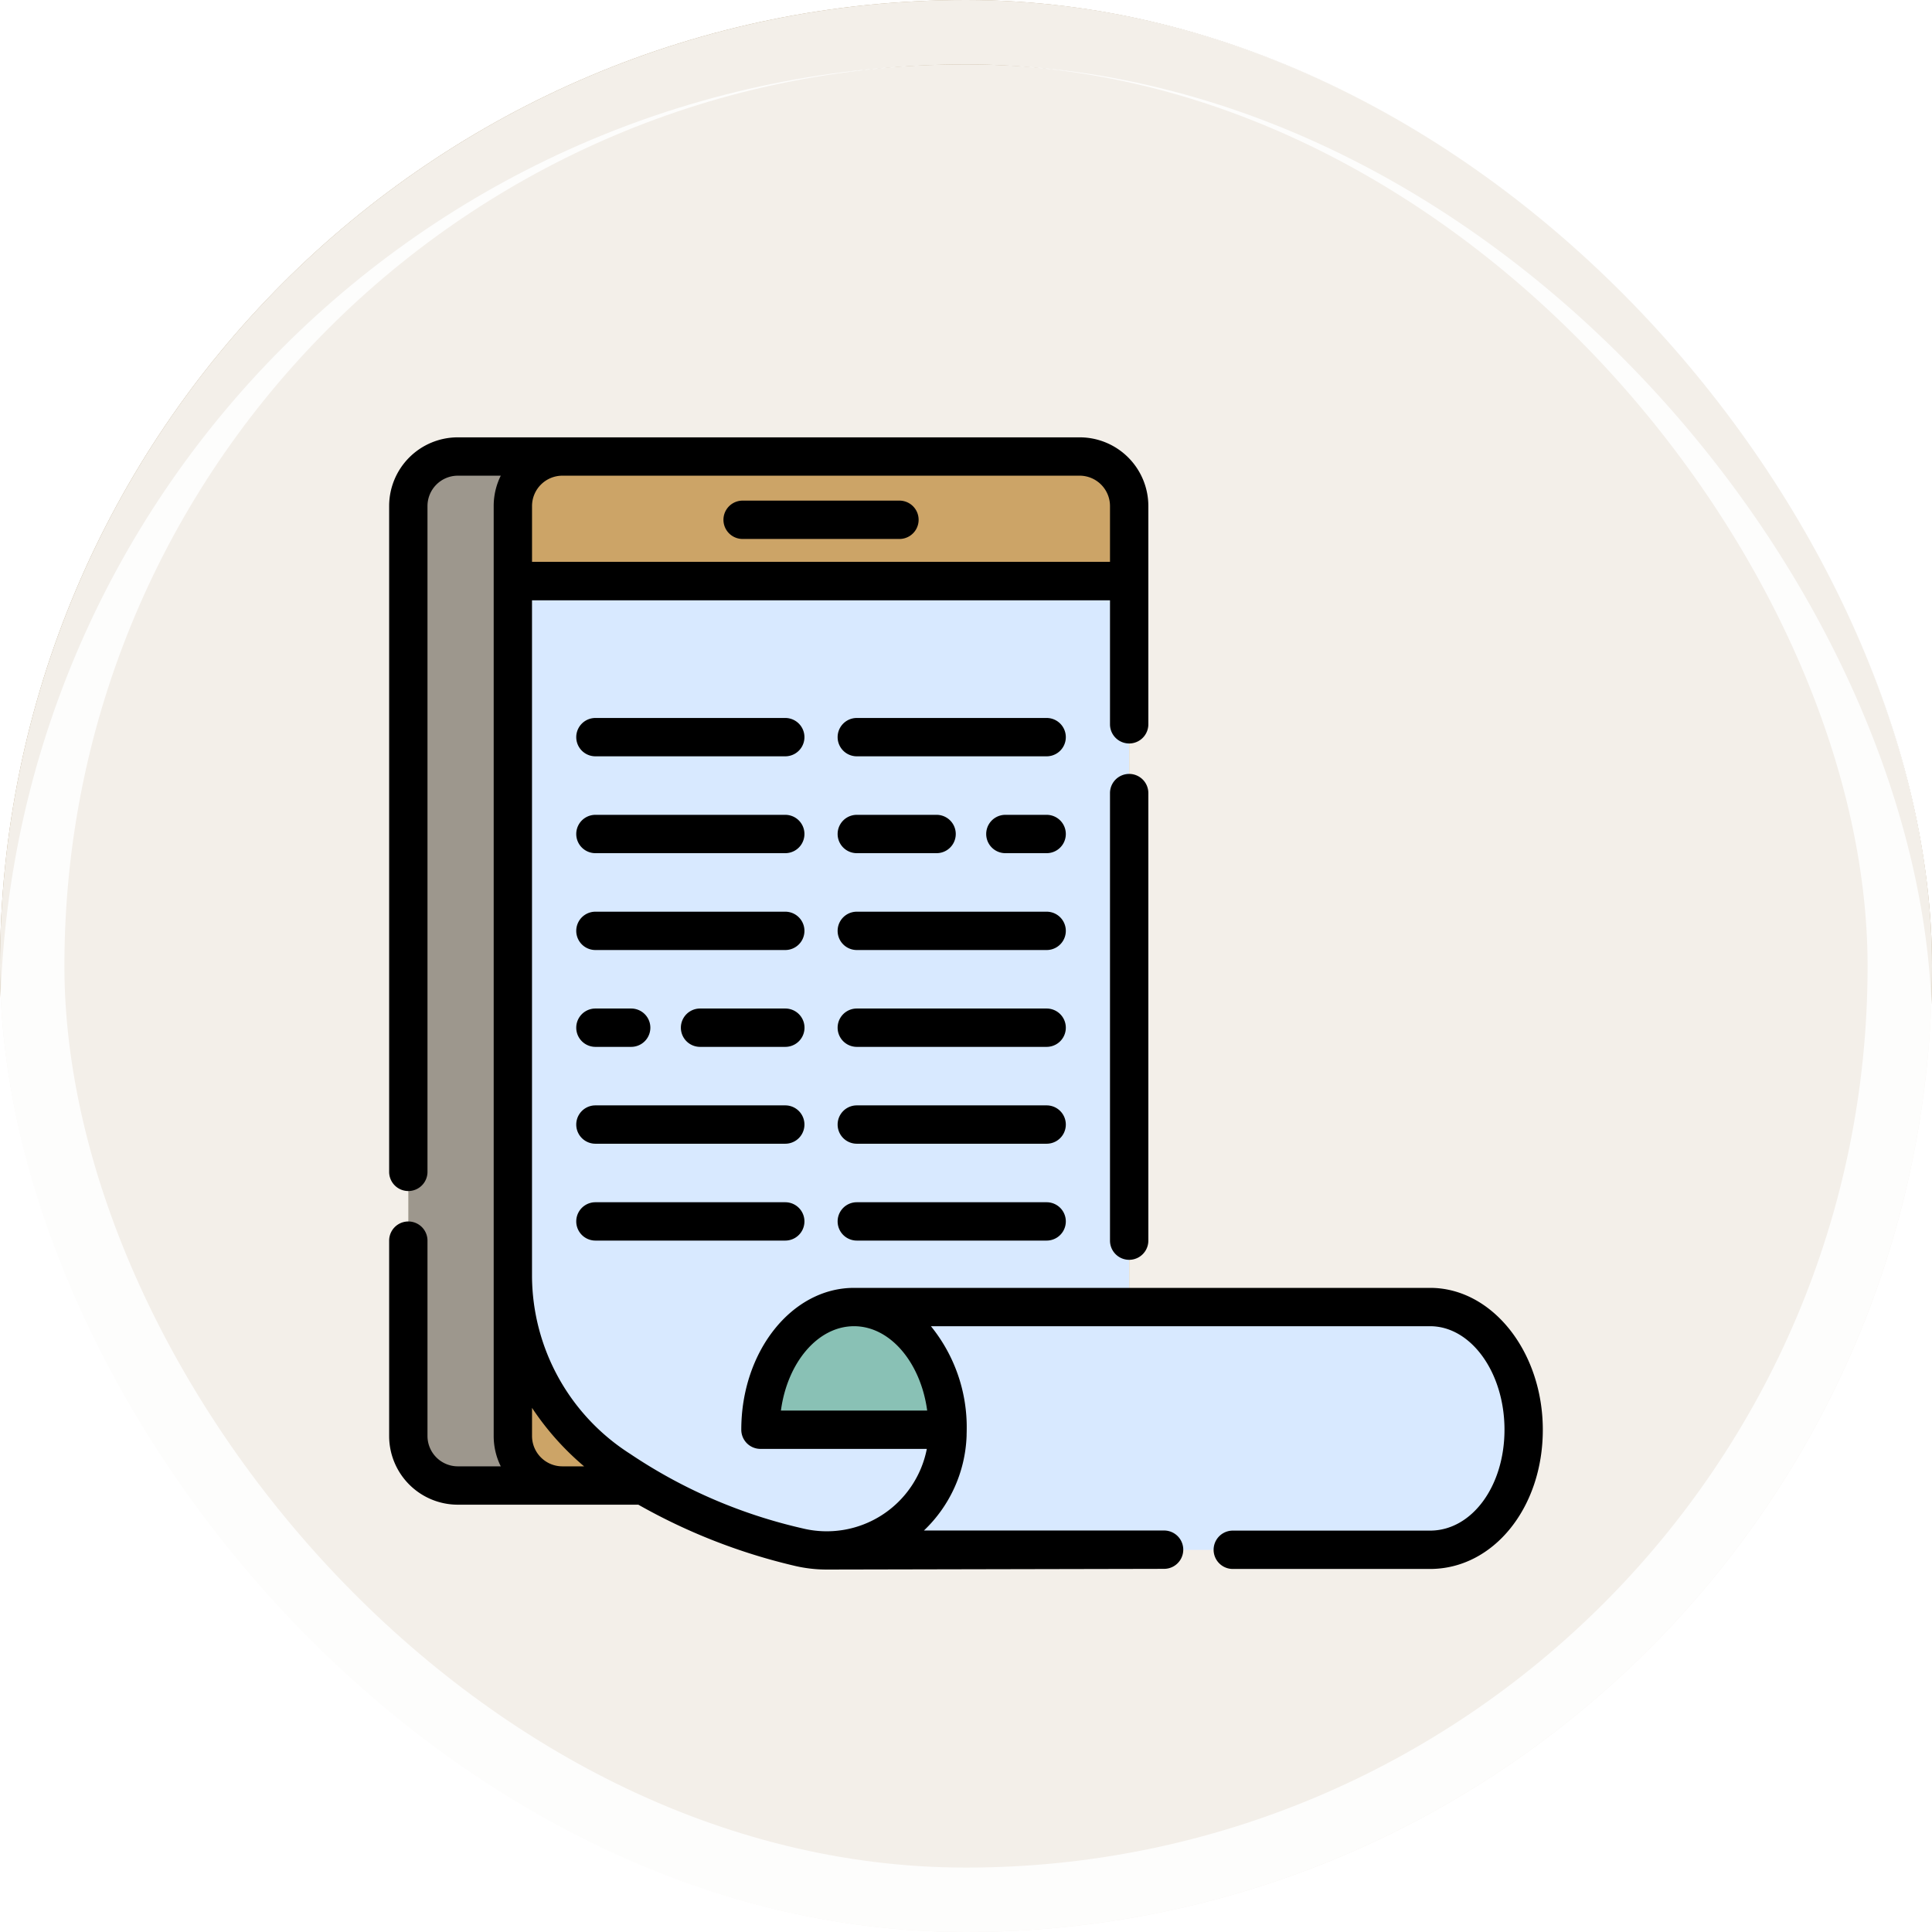 <svg xmlns="http://www.w3.org/2000/svg" xmlns:xlink="http://www.w3.org/1999/xlink" width="90" height="90" viewBox="0 0 90 90">
  <defs>
    <filter id="Rectángulo_400898" x="0" y="0" width="90" height="90" filterUnits="userSpaceOnUse">
      <feOffset dy="3" input="SourceAlpha"/>
      <feGaussianBlur stdDeviation="3" result="blur"/>
      <feFlood flood-opacity="0.161" result="color"/>
      <feComposite operator="out" in="SourceGraphic" in2="blur"/>
      <feComposite operator="in" in="color"/>
      <feComposite operator="in" in2="SourceGraphic"/>
    </filter>
  </defs>
  <g id="Grupo_1108461" data-name="Grupo 1108461" transform="translate(-1176.257 -1642.309)">
    <g id="Grupo_1108457" data-name="Grupo 1108457" transform="translate(-0.524 -2190.691)">
      <g data-type="innerShadowGroup">
        <rect id="Rectángulo_400898-2" data-name="Rectángulo 400898" width="90" height="90" rx="45" transform="translate(1176.781 3833)" fill="#997b4d" opacity="0.859"/>
        <g transform="matrix(1, 0, 0, 1, 1176.78, 3833)" filter="url(#Rectángulo_400898)">
          <rect id="Rectángulo_400898-3" data-name="Rectángulo 400898" width="90" height="90" rx="45" fill="#fff" opacity="0.859"/>
        </g>
        <g id="Rectángulo_400898-4" data-name="Rectángulo 400898" transform="translate(1176.781 3833)" fill="none" stroke="#fff" stroke-width="3" opacity="0.859">
          <rect width="90" height="90" rx="45" stroke="none"/>
          <rect x="1.5" y="1.5" width="87" height="87" rx="43.5" fill="none"/>
        </g>
      </g>
    </g>
    <g id="reshot-icon-list-GVXENKBD7S" transform="translate(1194.385 1657.923)">
      <path id="Trazado_896780" data-name="Trazado 896780" d="M19.218,61.2h-8.4A2.307,2.307,0,0,1,8.508,58.9V15.574a2.307,2.307,0,0,1,2.307-2.307h24.1" transform="translate(-7.615 -7.615)" fill="#9d978d"/>
      <path id="Trazado_896781" data-name="Trazado 896781" d="M83.618,52.888V15.574a2.307,2.307,0,0,0-2.307-2.307h-24.1a2.307,2.307,0,0,0-2.307,2.307V58.9A2.307,2.307,0,0,0,57.215,61.2" transform="translate(-49.144 -7.615)" fill="#cca467"/>
      <path id="Trazado_896782" data-name="Trazado 896782" d="M101.992,108.1c0,3.157-1.952,5.588-4.359,5.588H70.139a5.621,5.621,0,0,1-1.962-.131c-3.548-.87-9.715-3.041-12.194-7.949a10.149,10.149,0,0,1-1.078-4.65V68.568h28.71v33.816H97.633C100.04,102.384,101.992,104.944,101.992,108.1Z" transform="translate(-49.142 -57.111)" fill="#d8e9ff"/>
      <g id="Grupo_1108458" data-name="Grupo 1108458" transform="translate(5.764 11.457)">
        <path id="Trazado_896783" data-name="Trazado 896783" d="M231.365,470.889a4.308,4.308,0,0,1-3.831,2.889H200.04a5.673,5.673,0,0,0,4.35-2.889Z" transform="translate(-184.806 -428.659)" fill="#d8e9ff"/>
        <rect id="Rectángulo_402952" data-name="Rectángulo 402952" width="28.71" height="3.013" fill="#d8e9ff"/>
        <path id="Trazado_896784" data-name="Trazado 896784" d="M84.351,423.928c0,.089,0,.176-.005.263a5.633,5.633,0,0,1-6.976,5.195c-3.545-.87-9.709-3.039-12.19-7.941a.011.011,0,0,1,0-.008H83.917A7.21,7.21,0,0,1,84.351,423.928Z" transform="translate(-64.099 -384.397)" fill="#d8e9ff"/>
      </g>
      <path id="Trazado_896785" data-name="Trazado 896785" d="M173.507,396.442h-8.719c0-2.638,1.365-4.86,3.218-5.518a3.421,3.421,0,0,1,1.141-.2,4.441,4.441,0,0,1,3.926,3.223A7.207,7.207,0,0,1,173.507,396.442Z" transform="translate(-147.491 -345.454)" fill="#89c1b5"/>
      <path id="Trazado_896786" data-name="Trazado 896786" d="M92.768,129.306H83.924a.893.893,0,1,0,0,1.786h8.844a.893.893,0,1,0,0-1.786Z" transform="translate(-74.315 -111.474)"/>
      <path id="Trazado_896787" data-name="Trazado 896787" d="M208.767,129.306h-8.844a.893.893,0,0,0,0,1.786h8.844a.893.893,0,0,0,0-1.786Z" transform="translate(-178.138 -111.474)"/>
      <path id="Trazado_896788" data-name="Trazado 896788" d="M92.768,172.287H83.924a.893.893,0,1,0,0,1.786h8.844a.893.893,0,1,0,0-1.786Z" transform="translate(-74.315 -149.943)"/>
      <path id="Trazado_896789" data-name="Trazado 896789" d="M267.782,172.287h-1.923a.893.893,0,0,0,0,1.786h1.923a.893.893,0,1,0,0-1.786Z" transform="translate(-237.153 -149.943)"/>
      <path id="Trazado_896790" data-name="Trazado 896790" d="M199.923,174.074h3.717a.893.893,0,0,0,0-1.786h-3.717a.893.893,0,0,0,0,1.786Z" transform="translate(-178.138 -149.944)"/>
      <path id="Trazado_896791" data-name="Trazado 896791" d="M134.3,258.251h-3.973a.893.893,0,1,0,0,1.786H134.3a.893.893,0,0,0,0-1.786Z" transform="translate(-115.844 -226.884)"/>
      <path id="Trazado_896792" data-name="Trazado 896792" d="M83.924,260.038H85.59a.893.893,0,0,0,0-1.786H83.924a.893.893,0,1,0,0,1.786Z" transform="translate(-74.315 -226.885)"/>
      <path id="Trazado_896793" data-name="Trazado 896793" d="M208.767,258.251h-8.844a.893.893,0,0,0,0,1.786h8.844a.893.893,0,0,0,0-1.786Z" transform="translate(-178.138 -226.884)"/>
      <path id="Trazado_896794" data-name="Trazado 896794" d="M92.768,344.216H83.924a.893.893,0,1,0,0,1.786h8.844a.893.893,0,1,0,0-1.786Z" transform="translate(-74.315 -303.825)"/>
      <path id="Trazado_896795" data-name="Trazado 896795" d="M208.767,344.216h-8.844a.893.893,0,0,0,0,1.786h8.844a.893.893,0,0,0,0-1.786Z" transform="translate(-178.138 -303.825)"/>
      <path id="Trazado_896796" data-name="Trazado 896796" d="M92.768,215.27H83.924a.893.893,0,1,0,0,1.786h8.844a.893.893,0,1,0,0-1.786Z" transform="translate(-74.315 -188.414)"/>
      <path id="Trazado_896797" data-name="Trazado 896797" d="M208.767,215.27h-8.844a.893.893,0,0,0,0,1.786h8.844a.893.893,0,0,0,0-1.786Z" transform="translate(-178.138 -188.414)"/>
      <path id="Trazado_896798" data-name="Trazado 896798" d="M92.768,301.233H83.924a.893.893,0,0,0,0,1.786h8.844a.893.893,0,0,0,0-1.786Z" transform="translate(-74.315 -265.354)"/>
      <path id="Trazado_896799" data-name="Trazado 896799" d="M208.767,301.233h-8.844a.893.893,0,0,0,0,1.786h8.844a.893.893,0,0,0,0-1.786Z" transform="translate(-178.138 -265.354)"/>
      <path id="Trazado_896800" data-name="Trazado 896800" d="M149.25,34.63h7.306a.893.893,0,1,0,0-1.786H149.25a.893.893,0,1,0,0,1.786Z" transform="translate(-132.784 -25.137)"/>
      <path id="Trazado_896801" data-name="Trazado 896801" d="M320.807,154.133a.893.893,0,0,0-.893.893v20.849a.893.893,0,1,0,1.786,0V155.026A.893.893,0,0,0,320.807,154.133Z" transform="translate(-286.334 -133.695)"/>
      <path id="Trazado_896802" data-name="Trazado 896802" d="M48.491,44.38H21.656c-2.9,0-5.252,2.964-5.252,6.608a.893.893,0,0,0,.893.893h7.75a4.75,4.75,0,0,1-5.8,3.7,23.905,23.905,0,0,1-8.021-3.469,9.876,9.876,0,0,1-4.571-8.263V12.35H33.58v5.777a.893.893,0,1,0,1.786,0V7.959a3.2,3.2,0,0,0-3.2-3.2H3.2A3.2,3.2,0,0,0,0,7.959V38.976a.893.893,0,0,0,1.786,0V7.959A1.416,1.416,0,0,1,3.2,6.545h2a3.181,3.181,0,0,0-.33,1.414V51.28a3.177,3.177,0,0,0,.33,1.414h-2A1.416,1.416,0,0,1,1.786,51.28v-9.1A.893.893,0,0,0,0,42.18v9.1a3.2,3.2,0,0,0,3.2,3.2h8.408a27.445,27.445,0,0,0,7.214,2.832,6.542,6.542,0,0,0,1.563.19L36.1,57.469a.893.893,0,1,0,0-1.786H24.912A6.4,6.4,0,0,0,26.9,51.277c0-.1.005-.192.005-.289a7.468,7.468,0,0,0-1.667-4.822H48.491c1.911,0,3.466,2.163,3.466,4.822,0,2.633-1.522,4.7-3.466,4.7H39.3a.893.893,0,0,0,0,1.786h9.19c2.945,0,5.252-2.847,5.252-6.481S51.387,44.38,48.491,44.38ZM27.3,6.545h4.87A1.416,1.416,0,0,1,33.58,7.959v2.6H6.656v-2.6A1.416,1.416,0,0,1,8.07,6.545H27.3ZM6.656,51.28V49.97a12.9,12.9,0,0,0,2.426,2.724H8.07A1.415,1.415,0,0,1,6.656,51.28ZM18.25,50.095c.3-2.234,1.715-3.929,3.406-3.929s3.106,1.7,3.408,3.929Z"/>
    </g>
  </g>
</svg>
